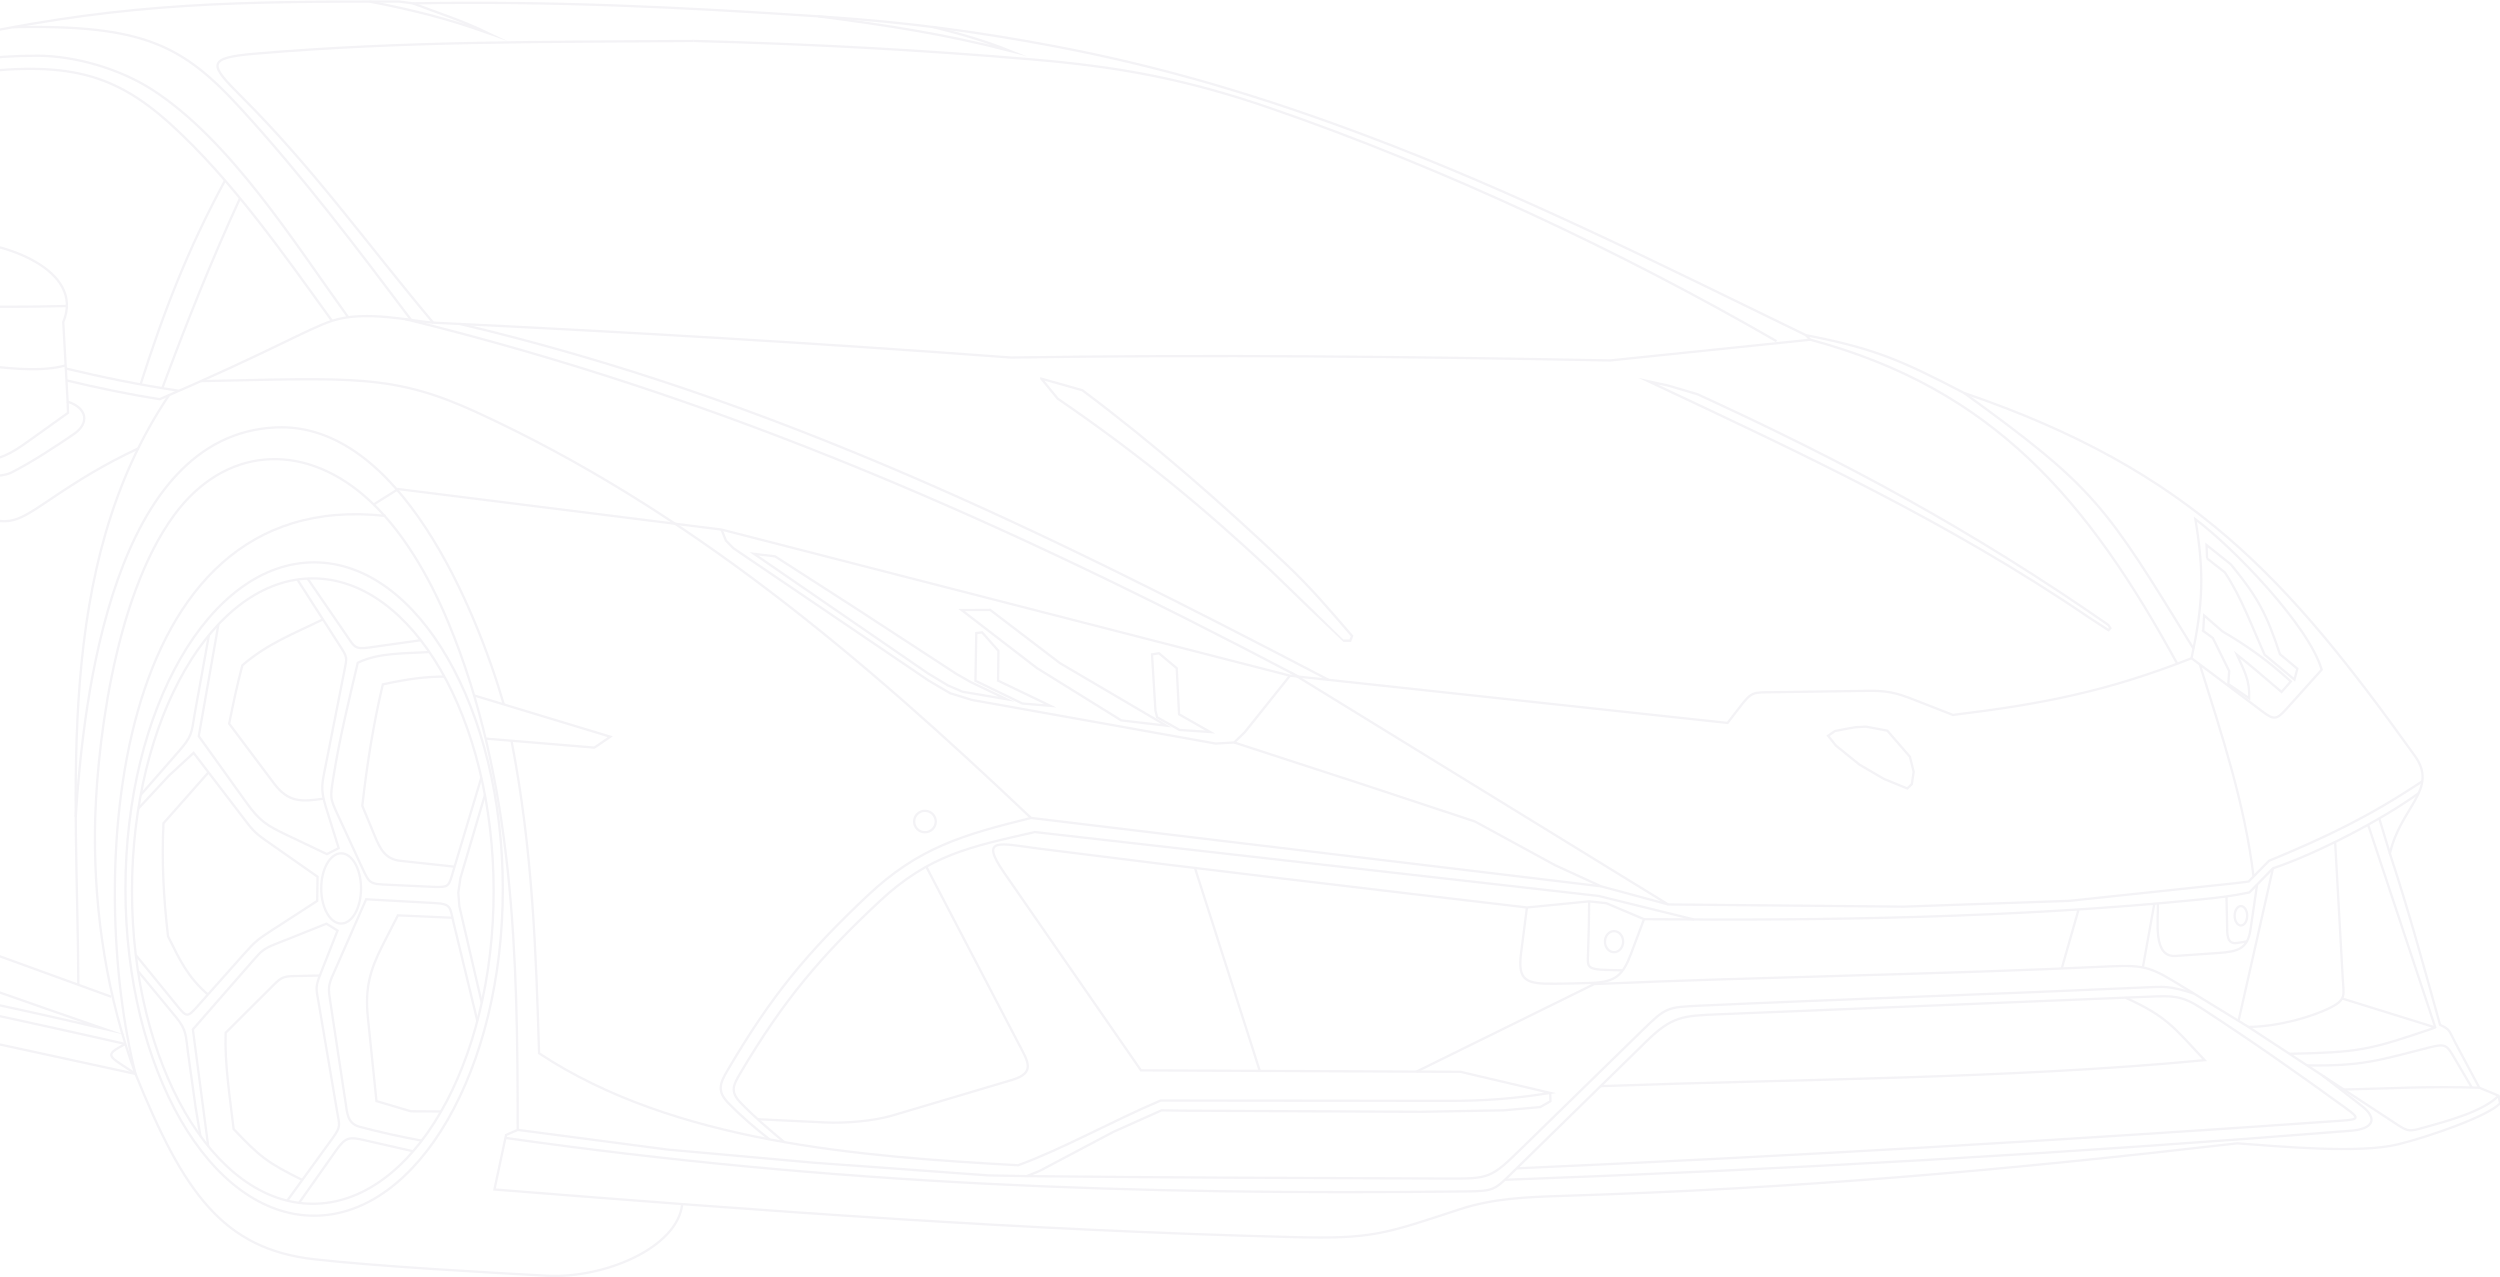 <svg width="3280" height="1676" viewBox="0 0 3280 1676" fill="none" xmlns="http://www.w3.org/2000/svg">
<g opacity="0.1">
<path fill-rule="evenodd" clip-rule="evenodd" d="M1078.67 21.721C1190.81 29.152 1282.45 41.625 1382.21 60.418C1528.69 87.984 1659.06 128.024 1791.5 177.701C1989.69 252.041 2179.15 347.297 2369.34 439.734C2460.07 457.415 2494.11 472.542 2576.77 515.55C2875.84 617.673 3001.64 759.123 3168.46 991.981C3199.73 1035.64 3149.01 1059.4 3135.55 1119.98C3160.32 1194.82 3180.26 1268.68 3201.35 1344.58C3215.35 1351.24 3212.91 1352.26 3221.06 1367.51L3252.85 1427.08L3278.13 1437.58L3280.04 1447.59C3264.23 1464.38 3189.44 1490.5 3146.93 1501.2C3095.88 1514.06 2990.39 1503.99 2935.26 1500.06C2623.68 1535.92 2362.21 1559.17 2049.92 1569.02C2003.94 1570.47 1959.21 1572.13 1915.25 1586.56C1816.2 1619.07 1800.18 1625.67 1698.5 1623.13C1344.75 1614.32 1002.53 1588.86 648.695 1560.61L663.954 1489.08L679.214 1482.41C679.214 1255.76 674.868 1024.9 587.988 816.23C564.336 759.438 528.078 693.474 477.472 650.117C394.905 579.359 294.009 586.789 228.675 675.544C147.833 785.346 125.176 991.781 124.545 1092.66C123.882 1200.67 140.916 1308.53 177.788 1409L-612.143 1237.56C-646.875 1299.2 -662.649 1305.6 -731.649 1309.16C-805.525 1312.98 -873.811 1313.53 -947.14 1313.19C-1021.93 1312.85 -1056.66 1283.37 -1076.68 1237.03C-1118.15 1141.06 -1117.81 987.651 -1111.69 882.161C-1119.9 818.32 -1119.06 759.687 -1115.03 697.803C-1113.29 670.933 -1110.1 651.526 -1105.31 630.86C-1088.41 557.912 -1064.82 488.349 -1029.01 423.645C-1002.34 375.461 -987.196 363.088 -936.691 353.069L-920.005 339.949C-744.404 278.828 -571.473 212.383 -397 149.006C-260.51 99.429 -159.631 71.846 -34.386 45.689C171.12 2.813 316.683 2 523.45 2L541.562 4.388C727.348 1.22 892.632 9.398 1078.65 21.738L1078.67 21.721Z" stroke="#8A83A3" stroke-width="3" stroke-miterlimit="22.93"/>
<path d="M910.203 53.734C1060.76 57.649 1204.41 65.312 1353.29 77.901C1469.1 87.704 1556.36 103.842 1666.96 141.991C1894.31 220.412 2128.15 330.662 2330.79 447.63" stroke="#8A83A3" stroke-width="3" stroke-miterlimit="22.93"/>
<path d="M2369.34 439.734L2375.12 445.722L2112.37 472.907C1849.47 467.831 1589.43 465.061 1326.49 469.092C1073.23 450.283 821.875 435.455 568.268 423.313C481.753 320.212 411.493 221.19 316.187 126.133C274.605 84.651 269.944 75.959 334.415 70.453C530.302 53.717 712.919 55.193 910.198 53.75" stroke="#8A83A3" stroke-width="3" stroke-miterlimit="22.93"/>
<path d="M568.272 423.31C541.584 421.635 479.252 406.409 435.58 420.955C402.308 432.051 354.622 461.277 209.656 523.692C170.197 517.687 129.029 509.129 87.082 499.027M-302.07 384.68C-367.968 352.735 -427.945 288.844 -422.223 246.863L-399.549 184.647L-287.408 138.902C-175.001 105.878 -69.262 72.772 49.53 73.12C98.029 73.253 156.662 90.071 199.223 117.373C301.678 183.088 385.904 317.936 456.761 416.211" stroke="#8A83A3" stroke-width="3" stroke-miterlimit="22.93"/>
<path d="M17.234 35.586C188.258 32.335 239.593 58.824 316.471 143.017C397.894 232.186 467.458 324.257 539.907 420.426" stroke="#8A83A3" stroke-width="3" stroke-miterlimit="22.93"/>
<path d="M435.571 420.957C371.896 332.916 304.422 236.134 224.16 163.22C144.91 91.235 79.51 78.795 -64.03 99.097C-132.167 108.733 -162.056 113.278 -208.349 144.162C-268.359 201.916 -312.843 271.132 -353.348 334.127" stroke="#8A83A3" stroke-width="3" stroke-miterlimit="22.93"/>
<path d="M234.168 512.617C184.806 505.302 135.511 495.251 86.349 483.491M-297.645 373.788C-372.765 325.372 -371.09 317.162 -399.801 278.715L-398.126 239.139C-359.827 196.213 -336.241 175.895 -290.015 139.969" stroke="#8A83A3" stroke-width="3" stroke-miterlimit="22.93"/>
<path d="M295.174 236.863C245.846 328.255 215.559 406.841 184.145 505.216" stroke="#8A83A3" stroke-width="3" stroke-miterlimit="22.93"/>
<path d="M314.922 260.07C276.408 343.932 245.026 422.933 212.898 509.481" stroke="#8A83A3" stroke-width="3" stroke-miterlimit="22.93"/>
<path d="M484.82 2.016C543.719 13.659 583.875 23.528 640.451 43.399C605.669 26.68 576.792 17.74 541.579 4.387" stroke="#8A83A3" stroke-width="3" stroke-miterlimit="22.93"/>
<path d="M1073.45 21.375C1165.88 33.566 1236.06 44.065 1325.23 66.756C1289.83 52.607 1258.9 44.264 1223.67 35.291" stroke="#8A83A3" stroke-width="3" stroke-miterlimit="22.93"/>
<path fill-rule="evenodd" clip-rule="evenodd" d="M82.996 422.503L88.719 526.931C114.195 535.141 118.226 555.195 96.365 569.874C69.296 588.052 44.864 604.473 15.506 619.733C3.099 626.185 -31.931 628.291 -29.377 609.067L-12.376 480.672L-211.115 481.103C-240.954 481.169 -253.311 477.072 -264.175 464.483C-277.826 448.66 -287.214 429.967 -295.242 410.776C-302.457 393.559 -303.651 386.875 -300.317 379.361C-294.081 365.346 -286.152 355.941 -275.156 344.944C-256.562 326.334 -253.759 326.915 -226.408 324.327C-168.405 318.837 -108.246 317.809 -49.928 317.278C2.402 316.797 111.956 353.437 82.996 422.503Z" stroke="#8A83A3" stroke-width="3" stroke-miterlimit="22.93"/>
<path d="M-302.145 388.234C-268.673 394.769 -240.791 399.513 -206.308 400.044C-108.066 401.586 -10.206 403.875 87.754 401.487" stroke="#8A83A3" stroke-width="3" stroke-miterlimit="22.93"/>
<path d="M-12.387 480.686C19.542 483.921 56.961 487.636 86.104 479.359" stroke="#8A83A3" stroke-width="3" stroke-miterlimit="22.93"/>
<path d="M-28.73 604.14C0.312 604.057 14.66 594.967 37.931 578.315L89.266 541.592L88.718 526.93" stroke="#8A83A3" stroke-width="3" stroke-miterlimit="22.93"/>
<path d="M-306.602 367.945C-388.357 405.199 -479.417 442.883 -555.333 489.856C-589.169 633.246 -524.067 998.712 -409.654 1105.98L145.993 1307.78" stroke="#8A83A3" stroke-width="3" stroke-miterlimit="22.93"/>
<path d="M221.989 518.125C69.062 744.696 102.002 1037.55 102.765 1292.08" stroke="#8A83A3" stroke-width="3" stroke-miterlimit="22.93"/>
<path d="M-279.479 119.781C-440.285 175.761 -575.033 229.252 -727.496 306.031C-723.515 349.885 -593.544 461.147 -555.345 489.859C-386.163 552.406 -216.832 610.874 -46.77 670.286C10.984 690.456 14.152 690.174 65.354 655.591C102.989 630.18 136.792 609.132 181.509 588.25" stroke="#8A83A3" stroke-width="3" stroke-miterlimit="22.93"/>
<path d="M-1111.7 882.165L-1108.05 845.144C-1113.17 743.253 -1117.62 625.141 -1050.72 542.142C-1032.91 520.033 -1015.49 507.095 -997.348 505.735C-867.542 496.065 -843.376 895.65 -841.369 1002.15C-851.039 1073.14 -850.292 1065.66 -829.576 1131.97C-515.063 1228.69 -157.824 1296.46 164.468 1369.74" stroke="#8A83A3" stroke-width="3" stroke-miterlimit="22.93"/>
<path d="M164.334 1369.7C134.595 1385.71 142.274 1384.68 177.769 1408.96" stroke="#8A83A3" stroke-width="3" stroke-miterlimit="22.93"/>
<path d="M895.089 1579.77C889.001 1637.08 792.966 1677.8 717.116 1673.72C642.726 1669.72 492.22 1661.26 412.273 1652.17C292.734 1638.59 241.018 1565.18 177.773 1408.96" stroke="#8A83A3" stroke-width="3" stroke-miterlimit="22.93"/>
<path d="M177.771 1408.96C114.096 1156.52 140.12 636.499 505.736 676.887" stroke="#8A83A3" stroke-width="3" stroke-miterlimit="22.93"/>
<path d="M99.336 1071.96C109.221 914.14 148.697 570.567 361.684 560.765C524.215 553.284 624.464 798.781 661.004 924.141" stroke="#8A83A3" stroke-width="3" stroke-miterlimit="22.93"/>
<path d="M622.02 912.43L800.722 966.584L779.74 980.882L637.13 969.056" stroke="#8A83A3" stroke-width="3" stroke-miterlimit="22.93"/>
<path d="M671.086 971.996C698.984 1115.05 703.264 1250.47 707.261 1381.93C884.487 1499.08 1127.45 1517.29 1335.77 1528.8C1394.17 1507.57 1461.65 1469.62 1522.7 1443.91L1899.66 1444.36C1947.28 1444.41 1986.84 1441.51 2033.9 1433.9L1916.1 1406.23L1496.94 1404.32L1317.38 1144.94C1284.32 1097.19 1312.17 1106.93 1362.92 1113.36C1577.92 1140.65 1788.1 1165.25 2003.34 1190.61L2084.93 1182.59L2107.34 1184.98L2156.94 1205.96C2390.52 1208.19 2648.34 1204.06 2885.94 1180.17C2908.95 1177.87 2928.56 1175.63 2951.16 1170.92L2982.16 1139.2C3039.5 1120.1 3124.94 1075.69 3173.4 1040.56" stroke="#8A83A3" stroke-width="3" stroke-miterlimit="22.93"/>
<path d="M3135.55 1120L3121.42 1073.24" stroke="#8A83A3" stroke-width="3" stroke-miterlimit="22.93"/>
<path d="M3063.62 1103.55L3073.74 1284.65C3074.89 1305.03 3078.27 1311.2 3059.03 1321.2C3034.23 1334.09 2989.68 1346.78 2949.96 1347.38" stroke="#8A83A3" stroke-width="3" stroke-miterlimit="22.93"/>
<path d="M1009.68 1494.95C989.61 1479.22 972.875 1464.91 956.139 1447.81C940.797 1432.12 943.882 1422.41 954.547 1404.24C1012.28 1305.83 1058.89 1249.98 1137.91 1175.36C1205.17 1111.83 1263.3 1095.31 1352.67 1073.15L2100.39 1162.8L2188.61 1186.65L2497.62 1189.52L2715.07 1181.89L2930.61 1159.01L2950.17 1156.62L2976.87 1129.43C3054.59 1097.07 3107.7 1071.71 3178.08 1024.95" stroke="#8A83A3" stroke-width="3" stroke-miterlimit="22.93"/>
<path d="M1858.28 1406L2091.59 1291.1C2317.23 1281.3 2541.35 1278.71 2768.33 1267.88C2816 1265.61 2823.61 1270.02 2864.09 1294.8L2949.97 1347.36" stroke="#8A83A3" stroke-width="3" stroke-miterlimit="22.93"/>
<path d="M2937.08 1338.89L2982.14 1139.2" stroke="#8A83A3" stroke-width="3" stroke-miterlimit="22.93"/>
<path d="M2949.96 1347.36L3145.01 1475.37C3159.78 1485.06 3162.11 1484.31 3178.85 1479.7C3211.81 1470.61 3258.3 1457.99 3278.12 1437.59" stroke="#8A83A3" stroke-width="3" stroke-miterlimit="22.93"/>
<path d="M3026.76 1397.77C3100.06 1398.94 3120.46 1391.15 3187.35 1374.26C3209.5 1368.67 3210.13 1370.96 3221.55 1390.37L3242.98 1426.76" stroke="#8A83A3" stroke-width="3" stroke-miterlimit="22.93"/>
<path d="M3252.86 1427.09C3186.11 1424.95 3140.76 1427.99 3075.03 1429.45" stroke="#8A83A3" stroke-width="3" stroke-miterlimit="22.93"/>
<path d="M3002.96 1382.64C3095.68 1380.5 3106.51 1378.41 3195.28 1348.09M3195.28 1348.09L3072.51 1309.93" stroke="#8A83A3" stroke-width="3" stroke-miterlimit="22.93"/>
<path d="M3106.62 1081.04L3195.37 1348.84" stroke="#8A83A3" stroke-width="3" stroke-miterlimit="22.93"/>
<path d="M1028.95 1498.46C1007.3 1480.27 989.987 1465.82 971.244 1446.28C957.46 1431.9 962.27 1423.26 971.642 1407.42C1027.99 1312.26 1077.12 1254.18 1154.52 1182.04C1219.26 1121.72 1272.22 1111.07 1357.66 1091.66L2097.28 1175.48L2222.69 1206.44" stroke="#8A83A3" stroke-width="3" stroke-miterlimit="22.93"/>
<path d="M490.293 661.825L522.371 641.656L946.604 694.799L1692.43 886.506L2266.57 948.506L2281.53 929.083C2298.8 906.658 2299.08 908.549 2327.34 908.151L2452.77 906.36C2482.64 905.929 2495.63 911.983 2522.9 922.631L2562.24 938.007C2679.79 923.676 2764.56 907.173 2875.31 863.616C2890.27 793.555 2892.28 752.039 2880.32 681.215C2929.32 717.655 3029.07 820.475 3046.04 878.644L2998.93 931.04C2986.94 944.376 2982.83 944.376 2969.27 934.192L2875.33 863.616" stroke="#8A83A3" stroke-width="3" stroke-miterlimit="22.93"/>
<path d="M603.031 424.973C1016.37 522.534 1368.81 696.46 1743.1 891.965" stroke="#8A83A3" stroke-width="3" stroke-miterlimit="22.93"/>
<path d="M946.602 694.785L952.44 709.348L962.326 719.366L1218.17 892.828L1246.53 909.514L1275.15 918.338L1594.9 975.561L1619.22 974.135L1633.03 960.766L1692.43 886.492" stroke="#8A83A3" stroke-width="3" stroke-miterlimit="22.93"/>
<path fill-rule="evenodd" clip-rule="evenodd" d="M989.266 726.633L1016.93 729.967L1123.98 798.884L1254.88 884.238L1273.72 894.969L1320.7 917.394L1262.99 907.608L1243.67 899.265L1217.21 883.292L989.266 726.633Z" stroke="#8A83A3" stroke-width="3" stroke-miterlimit="22.93"/>
<path fill-rule="evenodd" clip-rule="evenodd" d="M1280.87 830.594L1288.5 829.648L1309.95 853.964L1309.48 893.059L1378.15 926.082L1341.18 922.997L1279.79 893.191L1280.87 830.594Z" stroke="#8A83A3" stroke-width="3" stroke-miterlimit="22.93"/>
<path fill-rule="evenodd" clip-rule="evenodd" d="M1261.59 800.374L1299.1 800.191L1390.66 870.054L1530.15 952.074L1471.01 945.157L1360.39 876.489L1261.59 800.374Z" stroke="#8A83A3" stroke-width="3" stroke-miterlimit="22.93"/>
<path fill-rule="evenodd" clip-rule="evenodd" d="M1511.42 858.493L1520.48 857.066L1543.85 876.622L1546.95 937.179L1587.84 960.433L1547.43 957.68L1518.09 940.994L1515.95 932.419L1511.42 858.493Z" stroke="#8A83A3" stroke-width="3" stroke-miterlimit="22.93"/>
<path fill-rule="evenodd" clip-rule="evenodd" d="M1366.21 496.789L1420.1 512.049C1516.87 584.631 1600.98 658.723 1687.46 740.345C1719.71 770.765 1745.03 800.886 1773.94 834.407L1771.56 840.61H1762.5C1762.2 840.61 1674.13 754.908 1667.57 748.787C1579.02 666.071 1496.15 597.287 1387.68 523.029L1366.21 496.806V496.789Z" stroke="#8A83A3" stroke-width="3" stroke-miterlimit="22.93"/>
<path fill-rule="evenodd" clip-rule="evenodd" d="M2162.35 500.125L2188.57 505.847L2227.2 517.292C2424.56 607.838 2587.34 695.862 2766.06 819.863L2768.82 824.158L2766.31 826.779C2759.78 822.301 2748.63 815.533 2740.35 809.911C2555.71 684.185 2364.42 595.215 2162.35 500.125V500.125Z" stroke="#8A83A3" stroke-width="3" stroke-miterlimit="22.93"/>
<path d="M2375.12 445.723C2616.6 510.427 2740.07 657.681 2856.61 870.95" stroke="#8A83A3" stroke-width="3" stroke-miterlimit="22.93"/>
<path d="M2576.79 515.551C2750.16 640.895 2761.96 662.391 2877.95 851.195" stroke="#8A83A3" stroke-width="3" stroke-miterlimit="22.93"/>
<path d="M2886.18 871.895C2915.07 964.43 2944.96 1053.38 2956.66 1150.05" stroke="#8A83A3" stroke-width="3" stroke-miterlimit="22.93"/>
<path d="M531.742 418.734C951.048 521.272 1322.35 686.822 1703.63 887.717" stroke="#8A83A3" stroke-width="3" stroke-miterlimit="22.93"/>
<path d="M1693.45 882.328L2188.63 1186.66" stroke="#8A83A3" stroke-width="3" stroke-miterlimit="22.93"/>
<path d="M1619.22 974.133L1791.24 1030.18L1935.24 1077.86L2040.15 1135.09L2100.41 1162.82" stroke="#8A83A3" stroke-width="3" stroke-miterlimit="22.93"/>
<path d="M263.629 500.026C461.622 496.095 515.478 490.372 625.131 540.795C905.028 669.473 1131.35 863.153 1352.7 1073.17" stroke="#8A83A3" stroke-width="3" stroke-miterlimit="22.93"/>
<path fill-rule="evenodd" clip-rule="evenodd" d="M2895.65 732.621L2894.94 714.973L2926.88 740.483C2962.36 783.608 2973.82 805.535 2991.25 858.263L3014.14 877.338L3010.33 891.652L2971.22 858.977C2954.7 822.619 2941.1 784.288 2919 750.965L2895.63 732.604L2895.65 732.621Z" stroke="#8A83A3" stroke-width="3" stroke-miterlimit="22.93"/>
<path fill-rule="evenodd" clip-rule="evenodd" d="M2890.64 827.757L2891.83 807.488L2915.67 828.238C2950.18 848.556 2975.88 867.067 3005.55 894.053L2993.39 907.886C2973.89 891.466 2954.76 874.498 2934.74 858.774C2944.51 880.369 2951.76 892.129 2950.95 916.246L2923.53 897.404L2924.72 880.469L2903.26 837.079L2890.62 827.774L2890.64 827.757Z" stroke="#8A83A3" stroke-width="3" stroke-miterlimit="22.93"/>
<path d="M-566.082 933.93C-589.95 943.301 -612.474 951.793 -634.551 959.887C-658.369 968.629 -673.778 984.867 -689.718 1004.72C-716.04 1037.53 -728.447 1063.83 -745.465 1102.65L-722.808 1141.76C-532.561 1213.26 -128.697 1287.49 136.023 1349.67C-60.709 1281.65 -254.439 1212.53 -448.965 1138.41" stroke="#8A83A3" stroke-width="3" stroke-miterlimit="22.93"/>
<path d="M1214.95 1136.48L1336.06 1368.6C1348.63 1392.68 1359.21 1407.49 1327.9 1416.81L1170.73 1463.55C1145.15 1471.05 1108.88 1473.9 1082.15 1472.63L994.047 1468.41" stroke="#8A83A3" stroke-width="3" stroke-miterlimit="22.93"/>
<path d="M663.129 1492.96C1094.01 1554.16 1486.76 1568.26 1924.33 1563.14C1961.5 1562.7 1960.8 1561.28 1987.66 1534.99L2160.44 1365.89C2193.43 1333.6 2207.69 1332.65 2254.37 1330.78C2442.87 1323.18 2631.36 1315.47 2819.87 1307.62C2849.61 1306.38 2862.15 1305.9 2887.28 1322.18C2953.44 1365.08 3014.48 1408.04 3078.68 1454.61C3095.3 1466.67 3094.87 1468.69 3074.32 1470.15C2712.97 1495.7 2351.86 1516.81 1989.83 1532.87" stroke="#8A83A3" stroke-width="3" stroke-miterlimit="22.93"/>
<path d="M2099.96 1425.01C2360.13 1415.58 2634.94 1415.35 2892.51 1390.95C2852.3 1348.24 2843.26 1333.66 2788.48 1308.93" stroke="#8A83A3" stroke-width="3" stroke-miterlimit="22.93"/>
<path d="M1567.82 1138.82L1652.84 1405.05" stroke="#8A83A3" stroke-width="3" stroke-miterlimit="22.93"/>
<path d="M679.199 1482.41L875.849 1508.27L1067.07 1525.43L1296.43 1542.12L1346.99 1543.08L1363.67 1536.4L1460.95 1484.9L1523.9 1456.77L1556.81 1457.25L1863.9 1458.67L1972.63 1456.77L2020.8 1452.47L2034.15 1444.84L2033.9 1433.91" stroke="#8A83A3" stroke-width="3" stroke-miterlimit="22.93"/>
<path d="M1346.99 1543.08C1530.25 1544.97 1713.42 1545.64 1896.66 1546.27C1954.77 1546.47 1955.63 1546.38 1996.86 1506.08L2154.63 1351.96C2185.73 1321.59 2187.04 1321.4 2230.4 1319.43C2423.04 1310.61 2615.75 1304.42 2808.42 1295.74C2841.38 1294.27 2844.96 1293.17 2878.1 1303.39" stroke="#8A83A3" stroke-width="3" stroke-miterlimit="22.93"/>
<path d="M2156.93 1205.98L2139.83 1251.44C2129.23 1279.62 2119.55 1288.33 2088.93 1289.55C2074.08 1290.15 2054.55 1290.48 2040.78 1290.65C2002.28 1291.13 1990.92 1287.32 1995.66 1250.34L2003.34 1190.63" stroke="#8A83A3" stroke-width="3" stroke-miterlimit="22.93"/>
<path d="M2084.92 1182.61C2084.85 1208.55 2084.17 1232.9 2083.26 1258.67C2082.88 1269.19 2086.49 1271.94 2106.51 1272.49L2129.07 1273.11" stroke="#8A83A3" stroke-width="3" stroke-miterlimit="22.93"/>
<path d="M2826.45 1185.73L2811.36 1269.52" stroke="#8A83A3" stroke-width="3" stroke-miterlimit="22.93"/>
<path d="M2727.11 1193.19L2704.82 1271.18" stroke="#8A83A3" stroke-width="3" stroke-miterlimit="22.93"/>
<path d="M2831.21 1185.31C2831.73 1207.39 2824.13 1256.3 2854.35 1254.21L2910.86 1250.3C2936.2 1248.54 2948.96 1244.74 2952.64 1219.65L2961.3 1160.66" stroke="#8A83A3" stroke-width="3" stroke-miterlimit="22.93"/>
<path d="M2921.14 1176.5L2921.96 1212.88C2922.22 1224.27 2920.73 1239.55 2935.33 1237.16L2947.8 1235.12" stroke="#8A83A3" stroke-width="3" stroke-miterlimit="22.93"/>
<path d="M410.416 1579.34C541.438 1579.34 647.653 1395.67 647.653 1169.11C647.653 942.543 541.438 758.875 410.416 758.875C279.394 758.875 173.18 942.543 173.18 1169.11C173.18 1395.67 279.394 1579.34 410.416 1579.34Z" stroke="#8A83A3" stroke-width="3" stroke-miterlimit="22.93"/>
<path d="M542.01 1510.49L478.401 1495.98C459.144 1491.58 453.704 1491.28 441.231 1508.95L392.367 1578.18" stroke="#8A83A3" stroke-width="3" stroke-miterlimit="22.93"/>
<path d="M376.861 1575.26L436.456 1493.16C447.768 1477.57 445.347 1476.31 442.079 1457.12L418.078 1315.83C414.91 1297.22 413.335 1295.83 420.384 1277.95L442.842 1220.97L428.296 1211.92L360.955 1238.75C345.446 1244.94 342.709 1248.04 331.878 1260.43L253.043 1350.56L273.162 1503.76" stroke="#8A83A3" stroke-width="3" stroke-miterlimit="22.93"/>
<path d="M262.928 1490.45L256.625 1452.62L246.674 1381.38C243.506 1358.69 245.297 1351.89 230.867 1334.41L181.008 1274.05" stroke="#8A83A3" stroke-width="3" stroke-miterlimit="22.93"/>
<path d="M178.137 1252.97L232.623 1319.78C244.698 1334.59 245.959 1335.02 258.681 1320.71L320.333 1251.38C335.161 1234.71 339.258 1231.79 357.47 1220L416.136 1182L416.617 1150.28L348.911 1102.85C333.171 1091.82 330.102 1087.29 318.691 1072.36L254.003 987.785L221.942 1017.36L181.554 1060.78" stroke="#8A83A3" stroke-width="3" stroke-miterlimit="22.93"/>
<path d="M184.625 1042.87L234.782 985.495C251.452 966.437 251.386 962.175 255.283 937.378L274.126 833.281" stroke="#8A83A3" stroke-width="3" stroke-miterlimit="22.93"/>
<path d="M553.337 1496.56C524.576 1491.17 499.779 1485.74 472.395 1478.51C455.775 1474.12 455.643 1461.43 453.171 1445.11L433.616 1316.01C430.813 1297.5 429.867 1293.57 437.945 1276.41L480.356 1179.86L569.741 1184.77C592.464 1186.01 590.026 1189.72 595.151 1210.94L626.268 1339.48" stroke="#8A83A3" stroke-width="3" stroke-miterlimit="22.93"/>
<path d="M632.059 1315.63L602.684 1189.03L601.258 1171.39L604.111 1151.84L636.222 1042.95" stroke="#8A83A3" stroke-width="3" stroke-miterlimit="22.93"/>
<path d="M286.616 819.082L260.758 965.856L323.289 1053C340.671 1077.23 349.96 1082.99 376.648 1095.71L428.862 1120.61L444.354 1112.75L427.817 1059.77C419.905 1034.41 422.625 1027.91 427.601 1002.69L451.585 881.249C455.417 861.876 456.064 863.02 445.515 846.599L390.132 760.383" stroke="#8A83A3" stroke-width="3" stroke-miterlimit="22.93"/>
<path d="M403.547 759.059L454.252 833.018C464.917 848.576 465.215 852.258 484.505 849.521L552.012 839.967" stroke="#8A83A3" stroke-width="3" stroke-miterlimit="22.93"/>
<path d="M563.304 855.426C532.105 857.615 497.572 855.774 469.391 869.541C458.013 917.957 445.357 969.391 437.678 1018.12C433 1047.86 432.569 1046.12 444.296 1071.56L474.483 1137.05C485.165 1160.2 484.783 1159.67 510.708 1160.88L566.969 1163.5C590.406 1164.6 588.582 1163.07 595.349 1140.56L631.507 1020.11" stroke="#8A83A3" stroke-width="3" stroke-miterlimit="22.93"/>
<path fill-rule="evenodd" clip-rule="evenodd" d="M447.564 1119.56C461.978 1119.56 473.671 1140.18 473.671 1165.62C473.671 1191.07 461.978 1211.7 447.564 1211.7C433.15 1211.7 421.457 1191.07 421.457 1165.62C421.457 1140.18 433.15 1119.56 447.564 1119.56Z" stroke="#8A83A3" stroke-width="3" stroke-miterlimit="22.93"/>
<path d="M578.685 1458.26L538.761 1457.99L493.928 1444.64L482.633 1334.74C478.702 1296.49 485.303 1272.64 502.868 1238.39L522.059 1200.97L593.53 1204.09" stroke="#8A83A3" stroke-width="3" stroke-miterlimit="22.93"/>
<path d="M396.668 1548.21C350.89 1525.48 340.938 1517.64 306.537 1481.36C301.827 1441.37 294.562 1395.11 296.038 1354.99L359.647 1291.61C368.455 1282.84 372.22 1280.93 384.676 1280.65L419.624 1279.89" stroke="#8A83A3" stroke-width="3" stroke-miterlimit="22.93"/>
<path d="M272.745 1304.83C245.908 1281.4 236.105 1259.92 220.448 1228.39C214.559 1177.68 212.071 1131.14 214.477 1080.09L273.508 1013.34" stroke="#8A83A3" stroke-width="3" stroke-miterlimit="22.93"/>
<path d="M424.301 812.332C385.439 831.423 350.789 844.344 317.965 872.889C311.065 898.897 305.906 923.163 300.648 949.436L359.431 1027.77C378.074 1052.62 394.661 1052.29 424.35 1047.84" stroke="#8A83A3" stroke-width="3" stroke-miterlimit="22.93"/>
<path d="M596.393 1137.11L525.519 1129.45C505.565 1127.29 498.831 1114.02 491.716 1096.82L475.328 1057.2C481.399 1003.62 489.758 950.398 502.265 897.918C536.947 890.305 558.692 887.85 583.008 887.668" stroke="#8A83A3" stroke-width="3" stroke-miterlimit="22.93"/>
<path d="M1974.42 1547.88C2349.64 1534.08 2711.89 1513.26 3085.25 1483.44C3111.64 1481.33 3122.37 1468.78 3096.96 1449.64L3047.5 1411.37" stroke="#8A83A3" stroke-width="3" stroke-miterlimit="22.93"/>
<path fill-rule="evenodd" clip-rule="evenodd" d="M2117.61 1221.62C2124.2 1221.62 2129.54 1227.81 2129.54 1235.45C2129.54 1243.1 2124.2 1249.29 2117.61 1249.29C2111.03 1249.29 2105.69 1243.1 2105.69 1235.45C2105.69 1227.81 2111.03 1221.62 2117.61 1221.62Z" stroke="#8A83A3" stroke-width="3" stroke-miterlimit="22.93"/>
<path fill-rule="evenodd" clip-rule="evenodd" d="M2940.09 1188.78C2944.63 1188.78 2948.31 1194.47 2948.31 1201.5C2948.31 1208.54 2944.63 1214.22 2940.09 1214.22C2935.54 1214.22 2931.86 1208.54 2931.86 1201.5C2931.86 1194.47 2935.54 1188.78 2940.09 1188.78Z" stroke="#8A83A3" stroke-width="3" stroke-miterlimit="22.93"/>
<path fill-rule="evenodd" clip-rule="evenodd" d="M1213.53 1063.78C1221.36 1063.78 1227.71 1070.08 1227.71 1077.85C1227.71 1085.61 1221.36 1091.91 1213.53 1091.91C1205.7 1091.91 1199.35 1085.61 1199.35 1077.85C1199.35 1070.08 1205.7 1063.78 1213.53 1063.78Z" stroke="#8A83A3" stroke-width="3" stroke-miterlimit="22.93"/>
<path fill-rule="evenodd" clip-rule="evenodd" d="M2434.66 954.096L2448.26 953.383L2476.16 958.641L2505.72 992.726L2510.72 1012.51L2508.34 1028.74L2502.38 1034.46L2471.86 1022.05L2439.67 1003.23L2408.67 978.18L2398.42 965.308L2407.49 959.105L2423.46 956.004L2434.66 954.096Z" stroke="#8A83A3" stroke-width="3" stroke-miterlimit="22.93"/>
<path d="M412.139 1595C548.859 1595 659.692 1403.11 659.692 1166.41C659.692 929.701 548.859 737.812 412.139 737.812C275.419 737.812 164.586 929.701 164.586 1166.41C164.586 1403.11 275.419 1595 412.139 1595Z" stroke="#8A83A3" stroke-width="3" stroke-miterlimit="22.93"/>
</g>
</svg>

